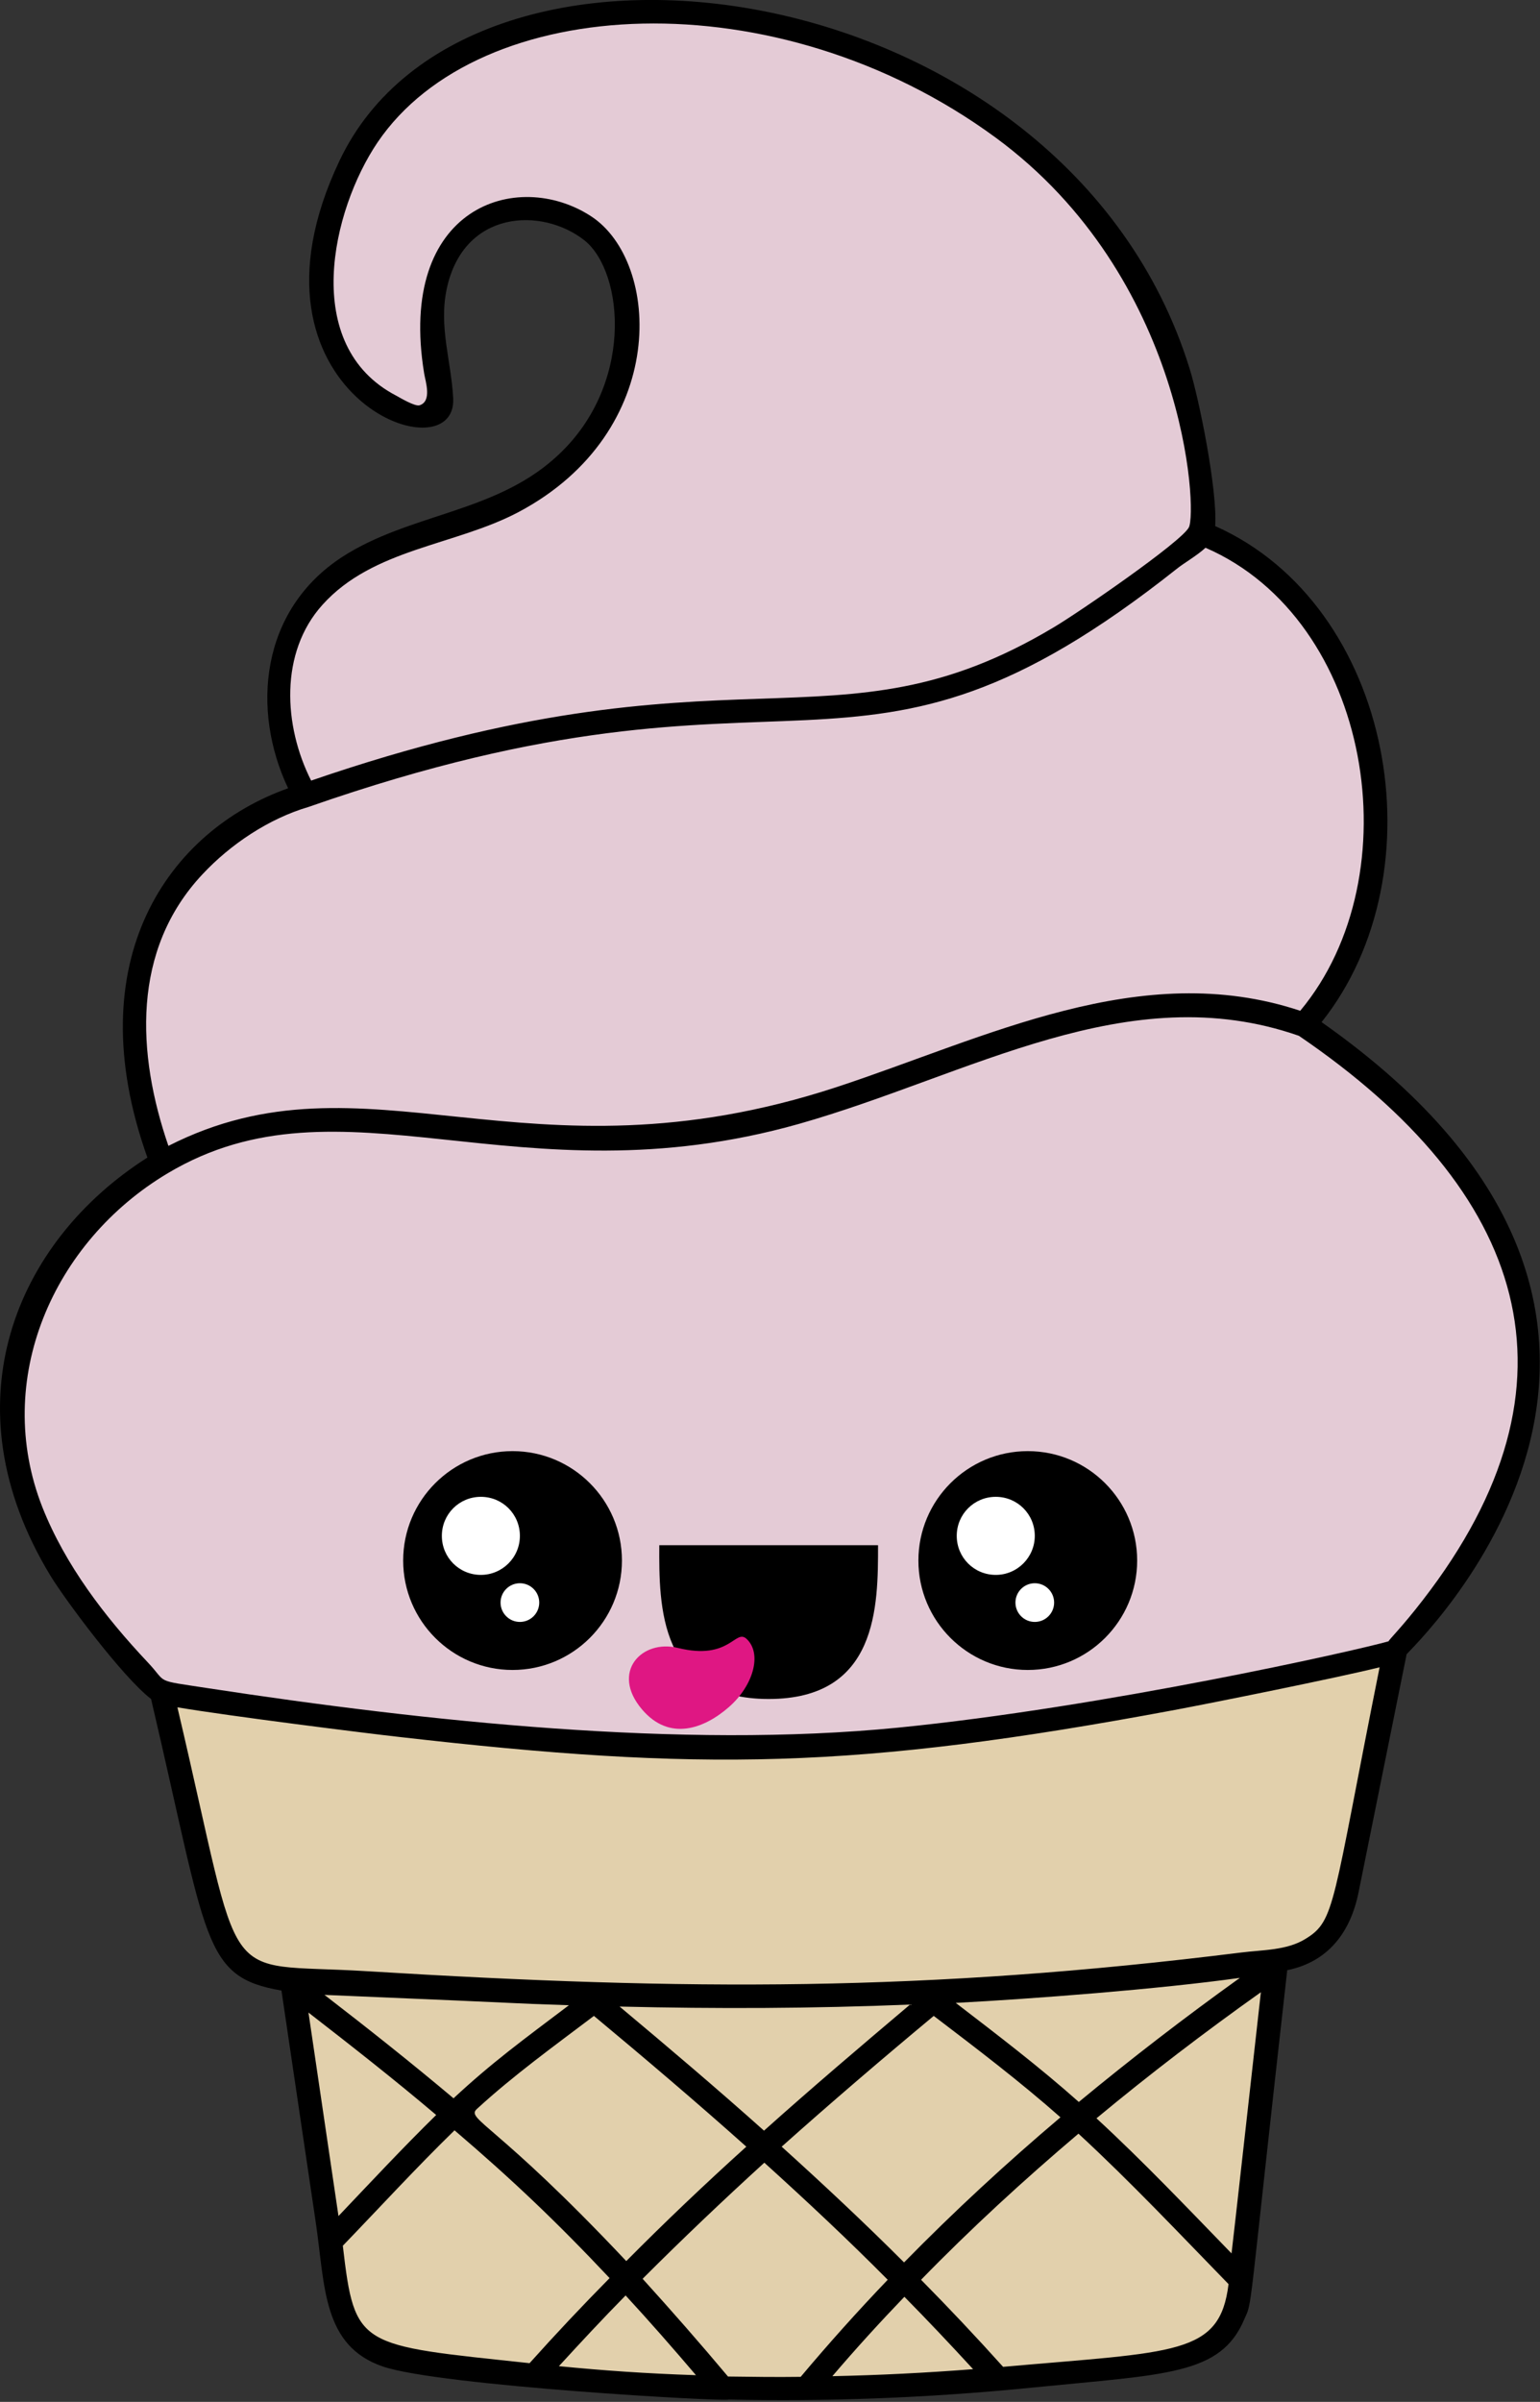 <?xml version="1.0" encoding="utf-8"?>
<!-- Generator: Adobe Illustrator 22.1.0, SVG Export Plug-In . SVG Version: 6.00 Build 0)  -->
<svg version="1.1" id="Layer_1" xmlns="http://www.w3.org/2000/svg" xmlns:xlink="http://www.w3.org/1999/xlink" x="0px" y="0px"
	 viewBox="0 0 461.8 720" style="enable-background:new 0 0 461.8 720;" xml:space="preserve">
<rect x="0" y="0" width="461.8" height="720" fill="#333333" stroke="none"/>
<style type="text/css">
	.st0{fill:#FFFFFF;}
	.st1{fill:#E2D0AC;}
	.st2{fill:#E4CBD6;}
	.st3{fill:none;stroke:#ED2024;stroke-miterlimit:10;}
	.st4{fill:#ED2024;}
	.st5{fill:#007D4B;}
	.st6{fill:#DF1783;}
	.st7{fill:#9CD5BA;}
	.st8{fill:#D32735;}
</style>
<path class="st1" d="M417.5,497.7c-4.5,1.6-119.5,28.7-199.8,28.7c0.2,0-28.8,1.1-97.7-6.8c-11.8-1.3-65.4-8.1-71.7-9.9
	c0.8,7.3,3.8,23.7,12.7,61.4c4.1,17.3,11.5,22.4,23.5,24.4c1.3,0.2,0.1-5.2,11.3,70.6c6.2,41.7,0.8,41.6,65.1,48.4
	c57.6,5.9,122.1,5.3,190.9-5.1c19.1-2.9,22.2-16.3,23.4-33.6c0.5-6.5-0.4,1.7,9.5-86.2c11.4-2.4,18.6-9.1,21.4-22.7
	c9-44.4,11.3-62.2,11.5-69.4C417.7,497.6,417.6,497.7,417.5,497.7z"/>
<path class="st2" d="M395.6,307.4c-1.3-0.9-1.2-0.5-0.2-1.7c35.3-44.3,21.3-123.3-31.4-146.9c-1-0.4-0.8-0.1-0.7-1.2
	c0.7-10.5-4.7-37.4-7.7-46.9C318.8-7.4,141.6-33,102.9,48.7c-6.5,13.7-15.4,39.9-1.8,61.4c7.4,11.7,18.5,17,25.6,17
	c16.4,0,1.7-20.8,6.1-40.9c5.3-24,29.4-25.8,43.1-15.1c12.9,10.1,15.6,45.6-8.8,67.3c-18.7,16.6-43.9,16.8-63.8,29.7
	C80,183,75.9,211.5,88.1,237.1c-46.8,16.5-59.8,61.8-42.4,110.5C3,374.6-13.4,423,16.1,471.7c5,8.3,26.3,36.4,32.3,38.1
	c6.3,1.7,59.9,8.5,71.7,9.9c68.8,7.8,97.9,6.8,97.7,6.8c80.3,0,195.3-27.1,199.8-28.7C427.7,492.5,520.8,395.3,395.6,307.4z"/>
<path d="M186.5,467.8c0,18.1-14.7,32.8-32.8,32.8s-32.8-14.7-32.8-32.8c0-18.1,14.7-32.8,32.8-32.8S186.5,449.7,186.5,467.8z
	 M230.5,509.3c32.8,0,32.8-27.9,32.8-46.1h-65.6C197.6,481.4,197.6,509.3,230.5,509.3z M308.2,435c-18.1,0-32.8,14.7-32.8,32.8
	c0,18.1,14.7,32.8,32.8,32.8c18.1,0,32.8-14.7,32.8-32.8C341,449.7,326.3,435,308.2,435z"/>
<path d="M396.3,306.4c35.8-44.9,21.6-124.9-31.9-148.7c0.7-10.8-4.8-38-7.7-47.3C319.6-8.9,141-34.5,101.8,48.2
	c-33.2,69.9,35.3,95.1,34.1,71.2c-0.6-11.3-4.4-21.5-1.9-33c5.1-23.4,28.4-24.4,41.2-14.4c12,9.5,15.2,44.1-8.9,65.4
	c-18.4,16.4-43.6,16.6-63.6,29.5c-24.7,16-27.4,46-16.3,69.4C50.5,249,23.1,287.9,44.2,347c-39.5,25.1-60.3,73.9-29.1,125.3
	c4.3,7.1,21.7,30.5,30.2,37c17.1,72.8,15.3,83.3,39.1,87.4c3.4,23.2,6.9,46.4,10.3,69.6c2.8,19.1,2,36.9,20.1,43.1
	c17,5.8,102.7,10.6,103.7,9.9c28.5,0.6,58.3-0.3,91.3-3.6c39.9-4,56.2-3.7,63.3-20.4c2.6-6,0.8,2.6,12.9-104.7
	c12.3-2.5,19-11.4,21.4-23.4c4.8-23.8,9.6-47.5,14.4-71.3C422.1,495,526.6,397.9,396.3,306.4z M96.7,181.3
	c15.2-16.9,39.7-17.7,58.8-27.8c45.4-24.1,42.7-75.1,21.7-88.7c-22.2-14.4-58.2-2.8-50,47.2c0.4,2.4,2.4,8.3-1.4,9.5
	c-1.4,0.4-5.9-2.3-7-2.9c-28.8-15-19.3-55.6-5.6-75.9C143.7-2.3,233-6.8,298.5,41.2c57.1,41.9,60.6,111.9,58,116.9
	c-2.3,4.4-33.3,25.7-40.6,30c-66,39.4-95.7,2.3-222.6,45.9C85,217.6,83.8,195.6,96.7,181.3z M60.7,262.1c8.4-9,19.9-16.7,31.8-20.2
	c148.2-51.8,162.5,6.2,260.4-71.4c2.1-1.7,6-3.9,8.6-6.3c49.8,21.6,62.3,98.2,28.4,138.8c-47.9-15.9-94.1,8.1-139.1,22.9
	c-93.4,30.6-140.9-12.6-200.3,17.6C41,315.9,39.4,284.8,60.7,262.1z M12.7,451.8c-15-38.2,3.2-79.6,37.6-100.1
	c52.3-31.2,104.7,9.1,189.3-14.8c51.4-14.6,98.6-44.3,149.9-26.4c68.3,46.5,87.6,104,37.2,169.1c-6.4,8.3-10.1,11.8-10.3,12.4
	c-9.7,2.8-85.5,19.8-147.2,25.9c-64.8,6.4-141.7-1.9-206.6-11.8c-16.9-2.6-12.1-1.3-18.4-7.9C31.4,484.6,19.6,469.2,12.7,451.8z
	 M92.5,603.3c12.9,10,25.8,20.1,38.3,30.7c-10,9.8-19.6,20.1-29.3,30.3C98.5,643.9,95.5,623.6,92.5,603.3z M318,634.7
	c-16.3,13.8-31.9,28.2-46.9,43.5c-11.9-11.9-24.2-23.4-36.7-34.7c14.9-13.3,30.1-26.3,45.6-39.2C293,614.2,305.9,624,318,634.7z
	 M286.6,600.4c22.9-1.2,60.9-4.1,85.2-7.5c-16.6,11.9-32.7,24.3-48.3,37.2C311.7,619.6,299.1,610,286.6,600.4z M229.1,638.7
	c-14.1-12.6-28.6-24.9-43.3-37.2c29,0.7,58.1,0.6,87.1-0.6C258.1,613.4,243.4,625.9,229.1,638.7z M223.8,643.5
	c-12.3,11.1-24.3,22.5-36,34.3c-39-41.4-48.2-42.5-44.8-45.6c11-10.1,23.2-18.9,35.1-27.9C193.6,617.2,208.9,630.2,223.8,643.5z
	 M136,629c-12.6-10.6-25.6-20.9-38.7-31c74.1,3.1,49.9,2.3,73.3,3.1C156.7,611.6,147.5,618.3,136,629z M158.8,708.4
	c-51.3-5.5-52.4-4.4-56-35.2c11.1-11.5,22-23.4,33.5-34.6c17.1,14.6,30.5,27.3,46.5,44.3C174.6,691.2,166.6,699.7,158.8,708.4z
	 M167.6,709.3c6.6-7.2,13.2-14.3,20-21.2c7.2,7.8,14.2,15.8,21.1,23.9C193.5,711.5,180.9,710.6,167.6,709.3z M240.1,712.5
	c-7.3,0.1-14.5,0-21.8-0.1c-8.3-9.9-16.9-19.7-25.6-29.3c11.9-11.9,24.1-23.5,36.5-34.8c12.6,11.4,25,23,37,35.1
	C257.2,692.8,248.5,702.5,240.1,712.5z M249.6,712.3c7-8.2,14.2-16.1,21.6-23.8c7,7.1,13.8,14.3,20.6,21.7
	C277.7,711.3,263.7,712,249.6,712.3z M300.8,709.5c-8-8.9-16.2-17.6-24.6-26.1c15-15.4,30.8-29.9,47.2-43.8
	c15.6,14.4,30.2,29.9,45,45.1C365.8,706.1,352.6,704.9,300.8,709.5z M369.3,675.5c-13.3-13.7-26.5-27.6-40.5-40.5
	c15.9-13.2,32.4-25.8,49.3-37.8C375.9,616.8,369.5,674.2,369.3,675.5z M391.5,581.2c-5.6,3.5-13,3.3-19.3,4.1
	c-94.7,11.8-165.7,11.5-262.2,5.6c-45.4-2.8-36.4,7.5-56.8-79.1c15.4,2.6,56.8,7.8,66.7,8.9c90.1,10.3,136.3,9.8,232.3-8.1
	c11.2-2.1,48.1-9.5,61.5-12.8C399.4,571.2,400.5,575.7,391.5,581.2z"/>
<path class="st6" d="M224,491.4c-3.5-3.5-4.9,6.5-20.7,2.6c-10.8-2.7-20.3,7.2-10.8,18.4c8.3,9.8,18.8,5.7,26.1-0.7
	C225.8,505.4,228.6,495.9,224,491.4z"/>
<path class="st0" d="M144.2,472.1c-6.5,0-11.7-5.2-11.7-11.7s5.2-11.7,11.7-11.7c6.5,0,11.7,5.2,11.7,11.7S150.6,472.1,144.2,472.1z
	 M155.9,474.6c-3.2,0-5.8,2.6-5.8,5.8s2.6,5.8,5.8,5.8s5.8-2.6,5.8-5.8S159.1,474.6,155.9,474.6z M310.3,460.4
	c0-6.5-5.2-11.7-11.7-11.7c-6.5,0-11.7,5.2-11.7,11.7s5.2,11.7,11.7,11.7C305.1,472.1,310.3,466.8,310.3,460.4z M310.3,474.6
	c-3.2,0-5.8,2.6-5.8,5.8s2.6,5.8,5.8,5.8c3.2,0,5.8-2.6,5.8-5.8S313.5,474.6,310.3,474.6z"/>
</svg>
